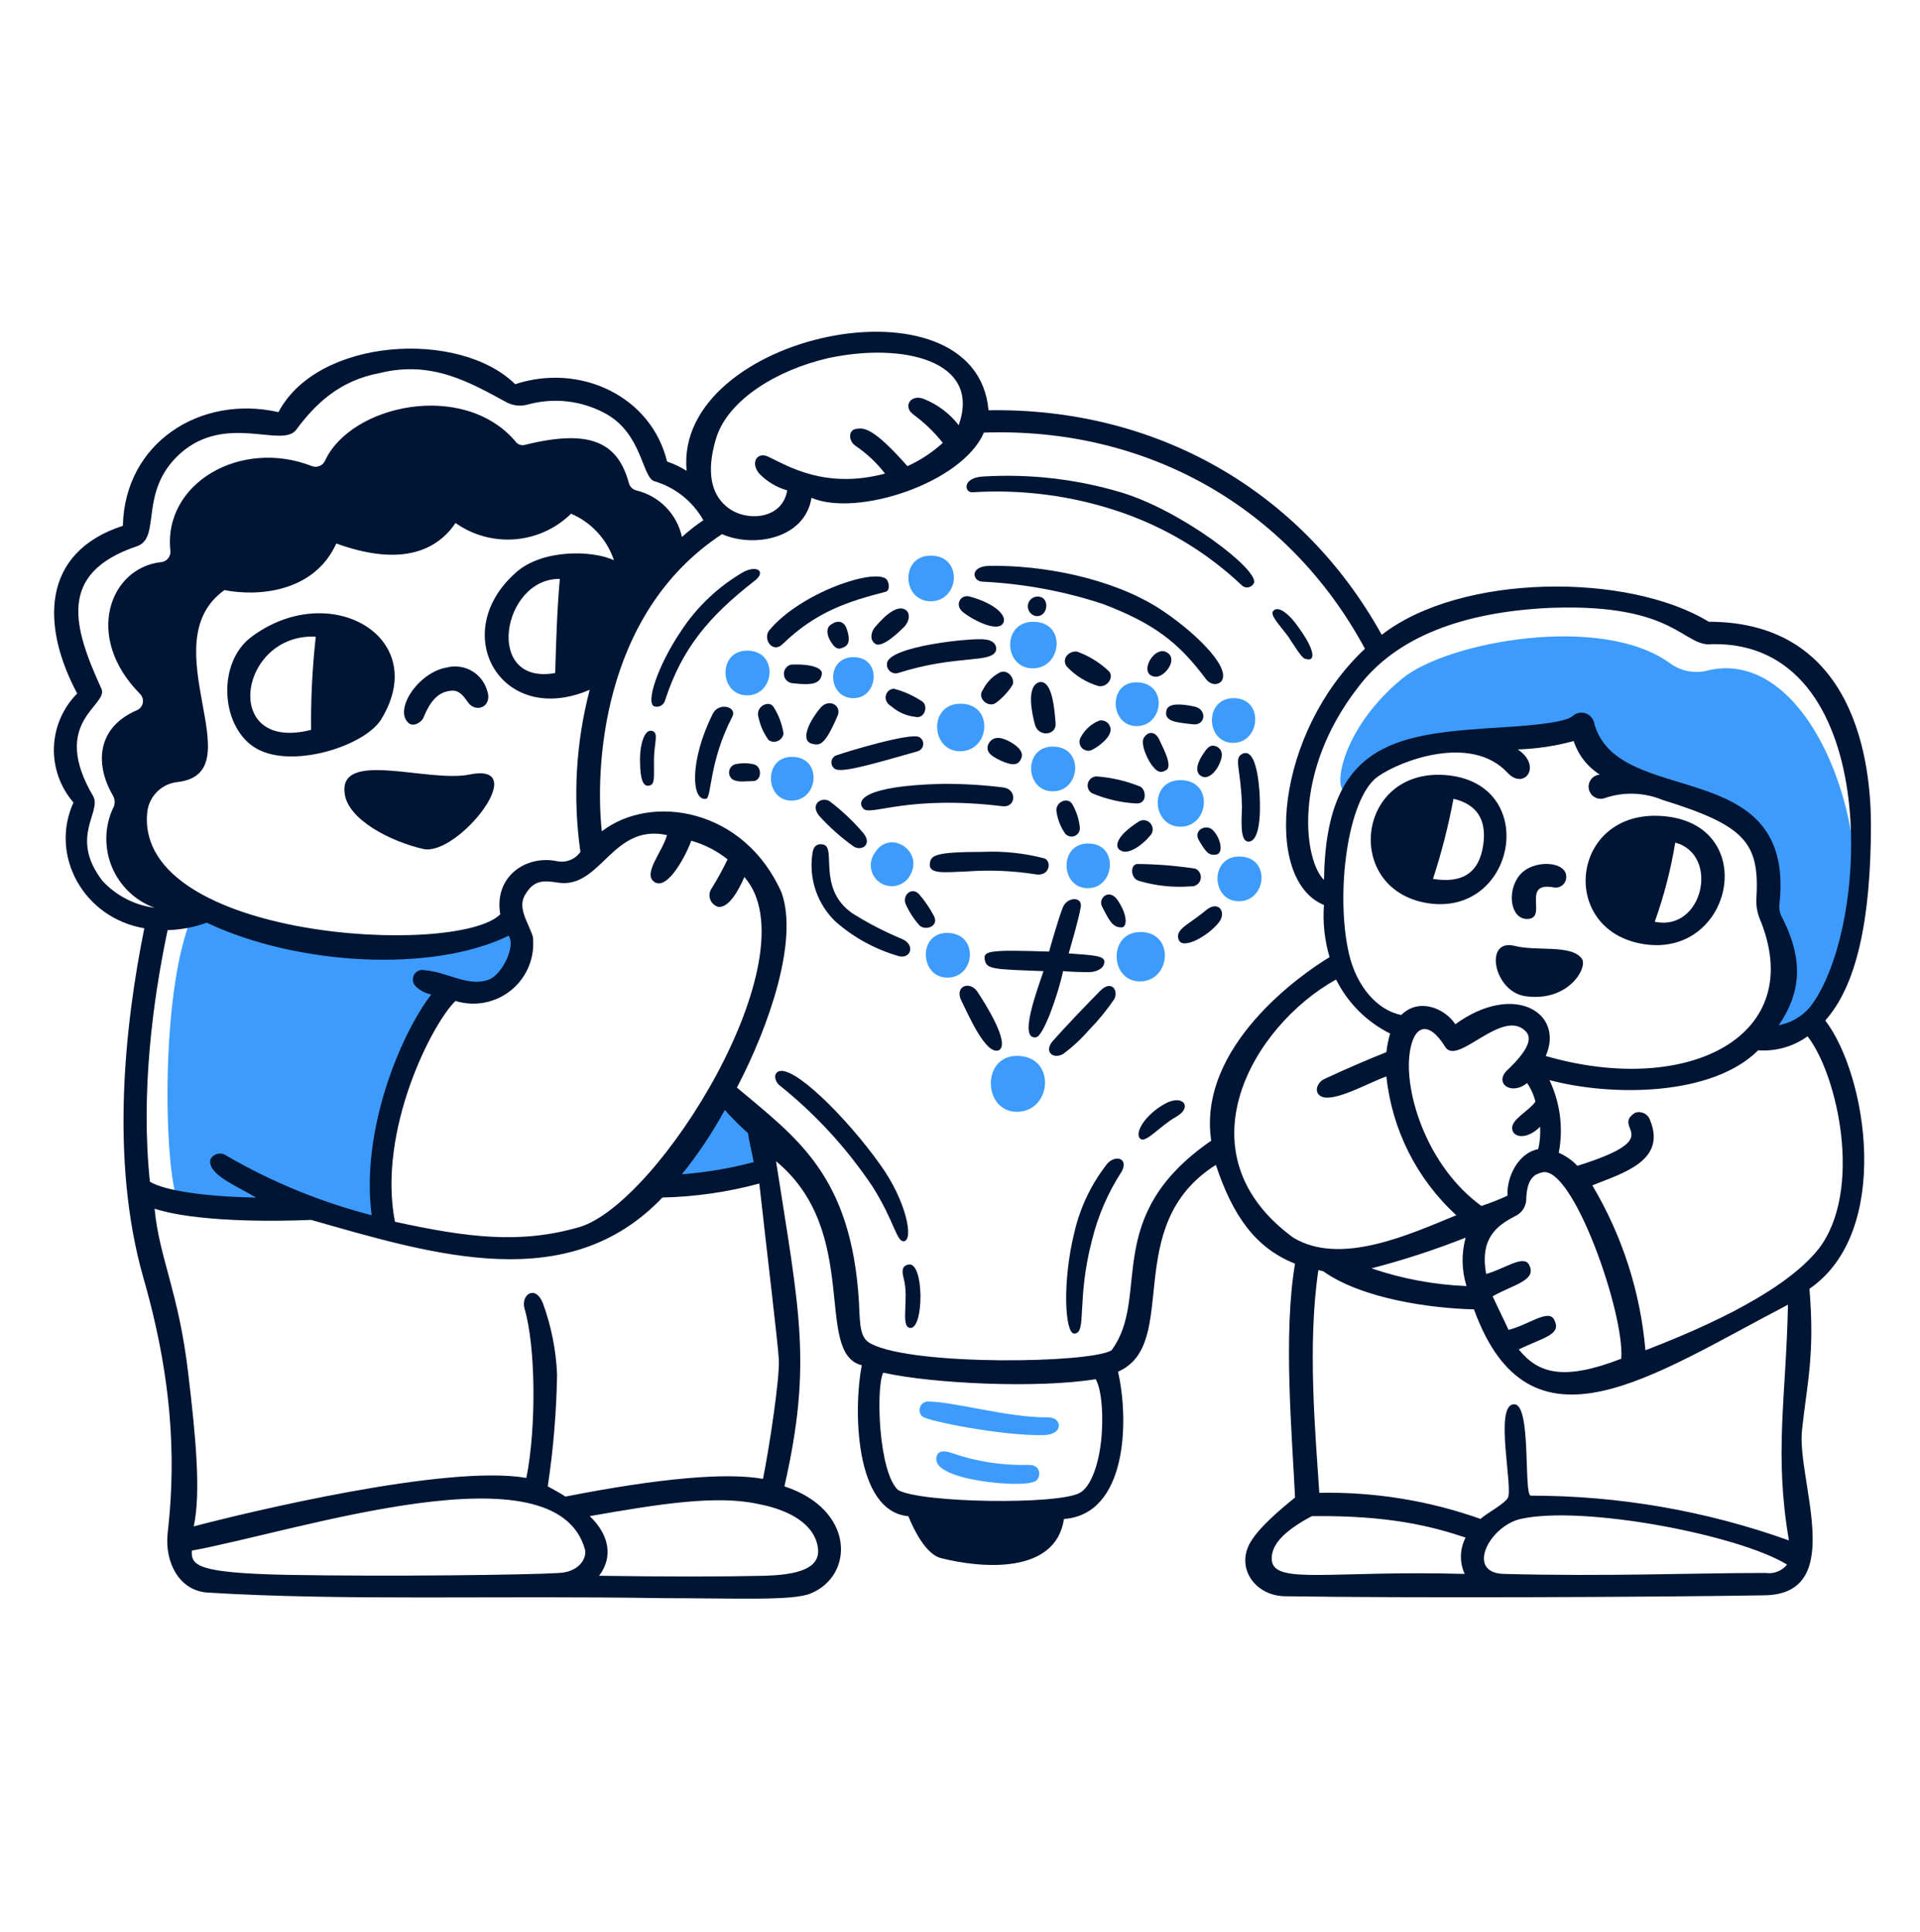 <svg width="155" height="156" viewBox="0 0 155 156" fill="none" xmlns="http://www.w3.org/2000/svg">
<path d="M137.648 54.189C137.167 54.281 136.673 54.276 136.195 54.172C135.717 54.069 135.264 53.87 134.865 53.587C129.339 49.495 116.831 51.806 113.2 54.79C107.291 59.646 107.423 65.861 109.514 63.366C113.529 58.579 123.28 60.884 127.643 58.477C130.125 66.525 145.02 61.333 142.688 73.897C144.493 77.132 145.17 78.862 141.861 83.977C155.852 82.473 149.533 50.954 137.648 54.189ZM30.906 76.605C25.695 76.599 20.544 75.497 15.787 73.371C12.853 79.161 13.229 94.433 14.357 96.994C17.818 98.123 24.437 97.596 24.437 97.596L31.132 99.401C31.132 99.401 30.521 97.37 30.906 93.083C31.568 85.71 36.172 79.843 36.172 79.843C39.029 80.896 41.588 79.689 42.19 76.007C41.813 75.255 41.437 74.277 41.437 74.277C41.437 74.277 37.827 76.643 30.906 76.605ZM58.588 87.736C57.686 89.693 53.323 95.635 53.172 95.785C56.047 95.701 58.9 95.272 61.672 94.507C61.522 93.153 61.071 90.746 61.071 90.746C61.071 90.746 60.168 89.769 58.588 87.736ZM84.616 114.441C81.38 114.479 76.868 113.125 74.837 113.162C74.705 113.18 74.582 113.234 74.48 113.32C74.379 113.405 74.304 113.518 74.264 113.644C74.225 113.771 74.222 113.906 74.257 114.034C74.292 114.162 74.362 114.277 74.461 114.366C74.837 114.742 81.156 115.983 84.314 115.87C85.895 115.815 85.743 114.429 84.616 114.442V114.441ZM82.96 118.277C80.862 118.33 78.772 118 76.792 117.304C76.115 117.078 75.588 117.15 75.588 117.831C75.588 118.658 77.17 119.247 79.124 119.561C80.932 119.85 83.036 119.937 83.638 119.561C84.089 119.182 84.014 118.214 82.96 118.279V118.277ZM82.133 89.767C84.916 89.731 85.293 85.29 82.133 85.254C79.2 85.221 79.349 89.807 82.133 89.769V89.767ZM92.062 75.254C89.43 75.254 89.58 79.278 92.062 79.24C94.544 79.203 94.846 75.251 92.062 75.251V75.254ZM76.492 78.936C78.748 78.936 79.049 75.365 76.492 75.325C74.083 75.288 74.234 78.936 76.492 78.936ZM70.624 68.855C70.487 69.043 70.389 69.256 70.338 69.483C70.287 69.71 70.282 69.944 70.325 70.173C70.368 70.401 70.458 70.618 70.589 70.81C70.719 71.002 70.888 71.166 71.085 71.29C71.281 71.414 71.501 71.496 71.731 71.532C71.96 71.567 72.195 71.555 72.419 71.496C72.644 71.438 72.855 71.333 73.037 71.189C73.22 71.046 73.371 70.866 73.481 70.661C74.595 68.698 71.822 66.898 70.624 68.857L70.624 68.855ZM87.851 68.103C85.444 68.103 85.594 71.753 87.851 71.714C90.033 71.679 90.332 68.105 87.85 68.105L87.851 68.103ZM60.318 52.533C57.911 52.533 58.062 56.144 60.318 56.144C62.575 56.144 62.874 52.533 60.318 52.533ZM99.585 56.37C97.178 56.37 97.328 60.019 99.585 59.98C101.767 59.944 102.068 56.37 99.585 56.37V56.37ZM100.036 69.157C97.629 69.157 97.78 72.806 100.036 72.768C102.293 72.73 102.594 69.158 100.036 69.158V69.157ZM95.297 62.989C92.74 62.989 92.966 66.75 95.297 66.75C97.629 66.75 98.005 62.99 95.299 62.99L95.297 62.989ZM84.992 63.891C87.248 63.891 87.549 60.281 84.992 60.281C82.585 60.282 82.735 63.892 84.992 63.892V63.891ZM91.762 58.626C93.943 58.626 94.319 55.132 91.762 55.09C89.431 55.053 89.58 58.627 91.762 58.627V58.626ZM83.41 53.963C85.741 53.926 86.118 50.202 83.41 50.202C80.854 50.202 81.004 54 83.41 53.963ZM77.543 60.658C79.949 60.62 80.25 56.821 77.543 56.821C74.912 56.821 75.137 60.695 77.543 60.658ZM68.896 53.06C66.639 53.06 66.79 56.37 68.896 56.37C70.925 56.37 71.226 53.06 68.896 53.06ZM75.14 44.861C72.657 44.861 72.808 48.547 75.14 48.547C77.472 48.547 77.774 44.861 75.138 44.861H75.14ZM63.929 61.109C61.597 61.109 61.748 64.682 63.929 64.645C66.11 64.608 66.412 61.109 63.929 61.109Z" fill="#3D9CFB"/>
<path d="M72.505 54.339C77.244 52.834 80.027 53.587 80.403 52.533C80.48 52.308 80.403 51.707 79.501 51.631C78.598 51.477 71.677 52.157 71.602 53.587C71.591 53.702 71.608 53.818 71.652 53.925C71.696 54.032 71.765 54.127 71.854 54.201C71.943 54.276 72.049 54.327 72.162 54.351C72.276 54.375 72.393 54.371 72.505 54.339Z" fill="#001434"/>
<path d="M71.978 57.047C72.507 57.507 73.163 57.795 73.859 57.874C74.686 58.1 74.987 56.897 74.385 56.596C73.715 56.157 72.978 55.828 72.204 55.621C71.602 55.543 71.076 56.52 71.978 57.047Z" fill="#001434"/>
<path d="M81.005 50.277C81.294 49.67 80.252 48.697 78.297 48.171C77.545 47.946 77.008 48.86 77.77 49.449C78.662 50.14 80.613 51.098 81.005 50.277Z" fill="#001434"/>
<path d="M67.315 62.011C67.691 62.463 69.647 61.934 74.085 60.657C74.201 60.623 74.305 60.557 74.383 60.465C74.462 60.374 74.512 60.261 74.528 60.142C74.544 60.022 74.525 59.901 74.473 59.792C74.421 59.683 74.338 59.592 74.235 59.529C73.633 59.078 68.218 60.733 67.616 60.959C67.504 60.98 67.401 61.032 67.317 61.108C67.233 61.185 67.172 61.283 67.141 61.392C67.11 61.501 67.11 61.617 67.14 61.726C67.171 61.836 67.231 61.934 67.315 62.011Z" fill="#001434"/>
<path d="M65.584 60.056C66.186 60.211 66.588 60.186 67.615 57.8C67.974 56.964 66.938 56.37 66.261 57.122C65.358 58.175 64.531 59.831 65.584 60.056Z" fill="#001434"/>
<path d="M66.111 65.848C66.945 66.773 67.877 67.605 68.89 68.33C69.567 68.782 70.492 68.161 69.642 67.202C68.853 66.286 67.97 65.454 67.009 64.719C66.404 64.278 65.359 64.87 66.111 65.848Z" fill="#001434"/>
<path d="M72.579 77.207C73.558 77.433 73.934 76.229 72.73 75.778C71.372 75.21 70.064 74.531 68.818 73.747C65.885 71.716 67.615 68.331 66.411 68.181C66.035 68.104 65.659 68.258 65.584 68.933C65.434 69.932 65.527 70.952 65.855 71.908C66.182 72.863 66.734 73.726 67.464 74.424C68.943 75.718 70.69 76.668 72.579 77.207Z" fill="#001434"/>
<path d="M127.718 77.432C126.89 76.229 124.107 76.831 122.302 76.379C119.745 75.702 120.572 80.141 123.205 80.442C126.589 80.892 128.17 78.185 127.718 77.432Z" fill="#001434"/>
<path d="M67.089 50.427C66.713 50.653 66.713 51.18 67.012 51.706C67.388 52.383 67.689 52.458 67.99 52.308C68.516 52.157 68.667 51.706 68.366 50.803C68.142 50.126 67.615 50.051 67.089 50.427Z" fill="#001434"/>
<path d="M80.929 65.096C81.985 65.224 82.132 63.817 81.083 63.592C79.412 63.379 77.728 63.278 76.044 63.291C69.725 63.445 69.048 64.645 69.725 65.322C70.374 65.865 73.332 64.174 80.929 65.096Z" fill="#001434"/>
<path d="M132.683 76.228C139.83 77.357 142.086 66.826 134.564 65.923C126.816 65.02 125.612 75.1 132.683 76.228ZM135.241 68.03C138.852 69.007 137.497 75.251 133.586 74.423C134.331 72.347 134.885 70.207 135.241 68.03Z" fill="#001434"/>
<path d="M37.902 62.538C34.592 63.215 27.371 60.508 27.822 64.043C28.048 66.15 31.508 67.954 34.216 68.557C37 69.082 43.017 61.488 37.902 62.538Z" fill="#001434"/>
<path d="M30.759 58.1C34.893 51.405 26.544 46.665 20.225 51.48C17.592 53.511 17.782 58.452 20.45 60.281C23.27 62.217 29.402 60.282 30.759 58.1ZM25.117 58.928C17.821 60.808 19.25 51.104 25.493 51.405C25.215 53.903 25.089 56.415 25.114 58.928H25.117Z" fill="#001434"/>
<path d="M78.523 39.745C82.469 39.497 86.427 40.008 90.18 41.251C93.943 42.491 97.385 44.547 100.261 47.272C100.333 47.339 100.421 47.388 100.517 47.413C100.613 47.438 100.713 47.44 100.809 47.417C100.906 47.395 100.995 47.35 101.07 47.285C101.145 47.22 101.203 47.138 101.239 47.046C101.54 45.918 95.294 41.179 90.481 39.749C86.898 38.683 83.156 38.25 79.424 38.471C77.62 38.542 77.846 39.821 78.523 39.745Z" fill="#001434"/>
<path d="M36.096 53.888C33.765 54.264 31.734 57.348 33.012 58.401C33.388 58.702 34.065 58.324 34.216 57.874C34.893 56.22 35.647 55.859 36.398 55.768C36.926 55.704 37.3 55.994 37.752 56.671C38.429 57.649 39.783 57.047 39.331 55.768C39.141 55.097 38.697 54.525 38.094 54.174C37.49 53.823 36.774 53.721 36.096 53.888Z" fill="#001434"/>
<path d="M123.28 74.198C125.01 74.198 122.754 71.187 125.387 71.64C125.506 71.67 125.631 71.674 125.752 71.651C125.873 71.628 125.987 71.579 126.087 71.507C126.188 71.436 126.271 71.343 126.332 71.236C126.393 71.129 126.43 71.01 126.44 70.888C126.59 69.534 123.807 69.308 122.679 70.662C121.624 71.941 121.926 74.198 123.28 74.198Z" fill="#001434"/>
<path d="M105.452 53.211C106.205 53.436 106.251 52.499 104.55 50.277C103.964 49.512 103.196 48.923 102.82 49.299C102.444 49.6 103.271 50.428 103.948 51.33C104.851 52.687 105.152 53.211 105.452 53.211Z" fill="#001434"/>
<path d="M117.037 62.614C109.514 61.711 108.313 71.79 115.231 72.919C122.303 74.048 124.334 63.516 117.037 62.614ZM119.745 68.181C119.426 70.52 118.014 71.34 115.683 70.964C116.375 68.846 116.928 66.685 117.337 64.494C119.219 64.946 120.021 66.156 119.745 68.181Z" fill="#001434"/>
<path d="M61.222 57.874C61.36 58.553 61.642 59.194 62.048 59.755C62.157 59.83 62.282 59.876 62.413 59.888C62.544 59.901 62.676 59.88 62.797 59.827C62.918 59.774 63.023 59.692 63.102 59.587C63.182 59.482 63.233 59.358 63.252 59.228C63.136 58.45 62.854 57.706 62.425 57.047C62.048 56.52 60.996 57.047 61.222 57.874Z" fill="#001434"/>
<path d="M86.948 52.61C86.271 52.532 85.669 53.211 86.119 53.813C86.814 54.56 87.698 55.106 88.677 55.393C89.43 55.543 90.031 54.565 89.43 54.114C88.711 53.452 87.867 52.94 86.948 52.61Z" fill="#001434"/>
<path d="M85.293 65.547C85.385 66.168 85.616 66.759 85.97 67.278C86.057 67.394 86.179 67.478 86.318 67.519C86.457 67.56 86.605 67.554 86.741 67.504C86.877 67.453 86.992 67.359 87.07 67.237C87.148 67.115 87.184 66.971 87.174 66.827C87.112 66.163 86.907 65.522 86.572 64.946C86.195 64.267 85.142 64.796 85.293 65.547Z" fill="#001434"/>
<path d="M89.656 58.853C89.646 58.747 89.614 58.644 89.562 58.552C89.51 58.459 89.439 58.378 89.354 58.315C89.269 58.251 89.172 58.206 89.068 58.182C88.965 58.158 88.857 58.156 88.753 58.176C88.107 58.434 87.573 58.914 87.248 59.53C87.173 59.654 87.137 59.799 87.146 59.944C87.155 60.089 87.208 60.228 87.298 60.343C87.388 60.457 87.51 60.541 87.649 60.584C87.788 60.627 87.937 60.627 88.076 60.583C88.602 60.357 89.731 59.53 89.656 58.853Z" fill="#001434"/>
<path d="M89.431 93.906C88.115 95.559 87.189 97.487 86.722 99.548C85.744 103.535 85.97 107.673 86.722 107.673C87.775 107.673 86.876 105.039 88.151 100.15C88.634 98.172 89.448 96.29 90.558 94.583C91.104 93.54 90.107 93.229 89.431 93.906Z" fill="#001434"/>
<path d="M87.925 83.15C88.676 82.385 89.356 81.554 89.956 80.667C90.317 79.982 89.731 79.087 88.828 79.99C87.924 80.892 85.763 83.166 84.991 84.052C84.257 84.896 84.991 85.557 85.819 85.105C86.59 84.531 87.296 83.876 87.925 83.15Z" fill="#001434"/>
<path d="M93.266 54.639C93.943 54.717 95.062 53.373 94.32 52.759C93.251 51.874 91.762 54.49 93.266 54.639Z" fill="#001434"/>
<path d="M92.062 63.516C90.935 63.057 89.742 62.777 88.528 62.688C88.369 62.69 88.215 62.743 88.09 62.84C87.964 62.937 87.873 63.071 87.831 63.224C87.788 63.377 87.797 63.539 87.854 63.687C87.912 63.834 88.016 63.959 88.151 64.043C89.273 64.52 90.469 64.8 91.686 64.87C92.665 64.946 92.514 63.742 92.062 63.516Z" fill="#001434"/>
<path d="M96.425 57.048C95.372 56.822 94.319 56.747 94.169 57.348C93.943 58.251 94.921 58.326 96.275 58.477C97.328 58.627 97.478 57.273 96.425 57.048Z" fill="#001434"/>
<path d="M92.365 59.53C91.989 60.056 92.741 61.561 93.117 61.937C93.418 62.313 93.719 62.463 94.171 62.162C94.697 61.786 93.794 60.207 93.569 59.68C93.266 59.078 92.739 59.003 92.365 59.53Z" fill="#001434"/>
<path d="M97.328 73.52C95.974 74.649 94.846 75.025 95.146 75.853C95.448 76.755 97.554 75.551 98.381 74.498C99.058 73.671 98.381 72.618 97.328 73.52Z" fill="#001434"/>
<path d="M96.802 67.879C97.342 68.772 97.555 69.082 98.156 69.007C98.833 68.93 98.532 67.578 97.855 66.976C97.329 66.525 96.291 67.042 96.802 67.879Z" fill="#001434"/>
<path d="M93.492 49.073C89.656 46.666 84.164 45.613 79.801 45.688C78.222 45.765 78.523 46.967 79.35 46.967C82.651 47.129 85.915 47.736 89.054 48.772C93.191 50.352 95.166 51.897 97.328 54.794C97.842 55.481 98.532 55.245 98.682 54.871C99.209 53.662 96.2 50.803 93.492 49.073Z" fill="#001434"/>
<path d="M100.262 60.883C99.585 61.259 100.185 62.087 100.262 65.095C100.262 65.999 100.036 67.952 100.788 67.952C101.616 67.952 101.797 66.074 101.691 64.191C101.56 61.864 101.089 60.432 100.262 60.883Z" fill="#001434"/>
<path d="M88.979 73.222C89.43 74.05 89.731 74.877 90.483 74.877C91.009 74.954 91.085 73.899 90.182 72.62C89.508 71.715 88.602 72.543 88.979 73.222Z" fill="#001434"/>
<path d="M151.038 66.6C151.038 61.711 149.834 50.201 137.949 50.201C131.405 46.215 117.94 46.29 111.547 51.255C105.077 39.598 93.343 32.9 79.802 33.126C78.824 21.843 54.377 26.957 55.43 38.016C54.934 37.706 54.404 37.453 53.851 37.263C52.571 31.997 46.855 29.29 41.589 31.02C37.076 26.581 25.642 27.259 22.482 33.276C16.163 31.847 10.069 35.758 9.919 42.453C3.225 44.635 3.374 50.653 6.233 55.993C5.081 57.152 4.41 58.702 4.354 60.335C4.299 61.967 4.862 63.56 5.932 64.794C3.977 69.081 6.76 74.122 11.65 74.949C10.07 82.772 8.87 93.68 11.572 103.158C14.281 112.561 14.055 119.181 13.529 123.848C13.303 126.104 14.431 128.436 16.763 128.587C27.821 129.264 39.631 128.812 53.698 129.038C59.411 129.038 64.003 129.264 65.432 128.662C68.968 127.233 69.043 121.891 63.326 120.011C65.583 110.081 64.53 105.869 62.649 93.758C69.57 99.475 65.66 109.254 69.57 110.232C68.892 113.693 68.968 122.043 73.331 122.418C73.782 123.546 74.76 125.506 75.964 125.803C79.199 126.631 85.216 127.157 85.893 122.644C91.008 122.268 91.159 114.67 90.256 110.755C95.371 108.499 90.411 98.943 98.155 94.056C99.509 98.118 101.314 100.751 104.548 102.03C103.57 107.747 104.323 116.021 104.548 120.911C103.345 121.888 101.538 123.393 100.863 124.672C99.809 126.703 101.389 128.884 103.796 128.884C113.575 129.035 133.21 128.961 142.461 128.807C149.158 128.694 145.046 119.491 145.472 115.492C145.869 111.74 146.525 109.399 146.074 104.059C152.769 99.47 150.738 86.832 147.352 82.395C149.834 79.614 151.038 74.424 151.038 66.6ZM125.311 49.075C135.372 48.728 135.888 52.304 138.25 52.009C151.715 51.784 151.113 74.125 146.374 80.97C146.053 81.439 145.642 81.841 145.165 82.15C144.688 82.46 144.154 82.672 143.595 82.775C145.777 79.616 145.249 76.831 143.895 74.129C143.67 73.743 143.59 73.29 143.67 72.85C144.873 60.815 130.602 65.362 128.701 58.407C128.669 58.223 128.588 58.051 128.467 57.908C128.347 57.766 128.19 57.658 128.013 57.596C127.836 57.535 127.647 57.522 127.463 57.559C127.28 57.596 127.11 57.681 126.971 57.805C126.368 58.332 123.811 58.557 121.554 58.708C113.054 59.234 107.036 59.611 106.886 71.044C105.306 69.54 104.253 62.469 109.593 55.549C112.674 51.405 118.165 49.374 125.311 49.073V49.075ZM125.466 106.546C124.993 105.655 123.36 106.998 121.78 107.374C121.404 106.546 120.877 105.493 120.501 104.665C122.231 103.687 124.112 103.387 123.435 102.108C122.984 101.28 121.404 102.484 119.975 102.86C119.448 99.926 120.877 98.949 122.307 98.196C122.559 98.084 122.776 97.906 122.934 97.681C123.093 97.456 123.188 97.192 123.209 96.918C123.246 95.035 123.958 94.801 124.488 94.661C126.958 94.009 131.183 106.094 130.882 109.706C126.219 111.511 124.187 110.909 122.607 108.953C124.635 107.973 126.11 107.764 125.462 106.544L125.466 106.546ZM118.395 103.838C115.782 103.735 113.197 103.253 110.722 102.409C113.304 101.739 115.841 100.91 118.32 99.927C117.968 101.21 117.993 102.566 118.391 103.836L118.395 103.838ZM113.802 85.034C114.103 82.777 115.307 82.326 116.659 84.508C117.637 86.162 121.323 81.273 123.203 83.303C123.73 83.905 123.28 84.883 121.698 86.391C120.57 87.444 122 88.497 123.278 87.444C123.593 87.901 123.822 88.411 123.955 88.949C123.429 89.701 122 90.378 122.074 91.13C122.149 91.882 123.278 92.032 124.332 90.975C124.367 91.581 124.316 92.189 124.181 92.781C122.601 93.082 121.624 94.963 121.698 96.542C121.013 96.858 120.31 97.134 119.592 97.37C115.231 94.207 113.351 88.265 113.802 85.034ZM117.488 82.702C116.661 81.423 114.554 80.521 113.125 81.95C111.17 81.573 109.515 79.618 108.913 77.06C107.785 72.246 108.763 64.422 111.245 62.692C113.05 61.414 118.767 59.232 121.701 62.392C123.049 63.836 124.529 61.845 122.528 60.511C124.054 60.46 125.568 60.233 127.042 59.834C127.408 60.954 128.153 61.911 129.148 62.542C129.007 62.553 128.87 62.595 128.746 62.664C128.623 62.733 128.516 62.828 128.433 62.943C128.35 63.057 128.293 63.188 128.265 63.327C128.238 63.465 128.241 63.608 128.274 63.746C128.307 63.883 128.369 64.012 128.457 64.123C128.544 64.234 128.655 64.325 128.781 64.389C128.907 64.454 129.045 64.49 129.186 64.496C129.328 64.501 129.469 64.476 129.599 64.422C131.098 63.922 132.726 63.977 134.188 64.577C140.958 66.683 142.086 68.038 141.785 72.701C141.777 73.163 141.853 73.622 142.011 74.055C146.102 83.695 136.221 88.573 124.785 85.263C126.317 81.808 122.25 79.244 117.488 82.698V82.702ZM57.837 35.307C58.814 32.297 62.651 29.891 66.864 28.914C72.808 27.635 79.275 29.068 77.394 34.329C76.669 33.393 75.708 32.667 74.609 32.223C73.556 31.772 72.803 32.825 73.782 33.502C74.654 34.149 75.438 34.907 76.113 35.758C75.264 36.529 74.3 37.164 73.257 37.639C70.4 34.405 69.721 34.555 69.119 34.628C68.516 34.702 68.442 35.531 69.041 35.982C69.961 36.598 70.775 37.361 71.448 38.239C66.634 39.518 63.626 37.637 62.045 36.885C61.143 36.433 60.542 37.336 61.294 38.239C61.913 38.882 62.692 39.349 63.55 39.593C63.174 41.925 60.316 42.151 58.811 41.022C57.085 39.745 57.162 37.489 57.837 35.307ZM8.264 71.113C5.556 67.578 8.264 65.547 7.512 64.269C3.977 58.247 8.791 56.972 8.19 55.617C5.932 50.653 4.578 46.29 11.046 44.108C13.077 43.431 11.123 39.67 14.582 36.586C18.267 33.351 22.781 36.21 23.909 34.705C25.414 32.674 27.369 30.719 30.679 30.117C34.892 29.064 38.051 30.945 40.835 32.449C41.359 32.748 41.981 32.829 42.565 32.674C44.655 32.086 46.892 32.328 48.808 33.351C51.819 34.932 51.819 38.467 52.794 38.843C54.486 39.335 55.917 40.469 56.783 42.002C56.175 42.411 55.597 42.864 55.053 43.356C54.855 42.446 54.404 41.61 53.752 40.945C53.1 40.28 52.273 39.812 51.367 39.595C51.221 39.56 51.088 39.485 50.981 39.379C50.875 39.273 50.801 39.139 50.766 38.993C49.863 35.684 47.606 34.63 42.416 35.909C42.264 35.959 42.1 35.956 41.95 35.901C41.8 35.847 41.673 35.744 41.588 35.609C37.376 30.719 28.349 32.675 26.243 37.188C26.157 37.383 26.001 37.538 25.805 37.621C25.61 37.705 25.39 37.711 25.19 37.639C19.472 35.382 13.157 38.993 13.756 44.484C13.775 44.704 13.707 44.922 13.566 45.091C13.425 45.26 13.223 45.367 13.004 45.388C8.867 45.839 6.76 51.409 11.273 55.993C11.374 56.085 11.451 56.201 11.496 56.33C11.542 56.459 11.553 56.597 11.531 56.732C11.509 56.867 11.453 56.994 11.368 57.102C11.284 57.209 11.173 57.294 11.047 57.348C7.888 58.702 7.606 61.594 9.092 64.193C9.2 64.361 9.258 64.557 9.258 64.757C9.258 64.957 9.2 65.153 9.092 65.322C8.763 66.064 8.589 66.866 8.583 67.678C8.576 68.49 8.737 69.295 9.054 70.043C9.372 70.79 9.839 71.465 10.428 72.024C11.016 72.584 11.714 73.016 12.476 73.295C10.86 73.085 9.369 72.312 8.264 71.113ZM41.664 46.215C36.097 51.104 40.459 58.777 47.608 55.693C46.488 59.962 46.233 64.412 46.856 68.782C46.651 69.078 46.363 69.306 46.029 69.44C45.694 69.574 45.328 69.606 44.976 69.534C42.418 69.007 39.86 70.813 40.387 73.821C36.927 77.282 11.051 75.853 11.877 65.698C11.918 65.046 12.191 64.43 12.646 63.961C13.101 63.492 13.709 63.201 14.359 63.14C20.603 62.388 12.104 51.932 18.121 47.644C20.754 48.171 25.343 47.87 27.148 43.883C32.564 45.839 35.347 44.334 36.776 42.228C38.173 43.215 39.872 43.68 41.577 43.542C43.281 43.405 44.884 42.674 46.104 41.476C46.914 41.823 47.641 42.337 48.237 42.986C48.834 43.634 49.286 44.401 49.565 45.237C47.832 44.41 43.77 44.334 41.664 46.215ZM45.196 46.742C44.97 49.224 44.895 51.782 44.82 54.34C39.03 55.389 40.535 46.665 45.196 46.742ZM52.793 71.19C53.922 72.017 55.501 68.783 55.804 67.88C56.872 68.182 57.869 68.694 58.737 69.385C58.354 70.184 57.927 70.963 57.458 71.716C57.367 71.843 57.307 71.99 57.285 72.145C57.263 72.3 57.278 72.458 57.33 72.606C57.382 72.754 57.468 72.886 57.582 72.994C57.697 73.101 57.835 73.179 57.986 73.221C58.812 73.31 59.565 72.017 60.092 70.814C65.659 77.133 53.171 97.294 46.702 99.097C41.962 100.451 37.75 99.925 31.883 98.646C30.453 91.274 34.894 82.624 36.772 80.818C37.543 81.058 38.361 81.1 39.152 80.943C39.943 80.786 40.682 80.433 41.303 79.918C41.923 79.402 42.405 78.74 42.704 77.99C43.003 77.241 43.11 76.429 43.016 75.628C42.64 74.424 41.662 73.221 42.489 72.092C43.166 71.039 43.922 71.088 45.047 71.265C48.521 71.799 49.41 66.45 53.848 67.428C53.473 68.782 51.894 70.512 52.796 71.189L52.793 71.19ZM60.391 91.5C60.468 92.177 60.691 92.929 60.842 93.832C58.946 94.336 57.008 94.664 55.052 94.81C56.359 93.187 57.517 91.45 58.512 89.62C59.101 90.283 59.73 90.911 60.394 91.499L60.391 91.5ZM13.53 75.101C14.609 75.07 15.675 74.867 16.689 74.499C23.986 77.96 34.893 78.562 41.062 75.552C41.664 76.38 40.527 78.688 39.482 79.088C37.812 79.727 36.172 78.487 34.292 78.336C34.13 78.294 33.958 78.307 33.804 78.371C33.649 78.435 33.52 78.548 33.434 78.692C33.35 78.837 33.314 79.004 33.333 79.171C33.352 79.337 33.424 79.493 33.539 79.615C33.885 79.968 34.332 80.204 34.818 80.292C32.336 83.526 29.102 91.274 30.004 98.12C25.891 97.058 21.943 95.439 18.27 93.305C18.169 93.232 18.053 93.181 17.931 93.156C17.809 93.132 17.683 93.134 17.561 93.162C17.44 93.191 17.326 93.245 17.228 93.322C17.129 93.399 17.049 93.496 16.991 93.606C16.69 94.81 19.173 95.787 20.677 96.695C16.69 96.617 13.38 96.168 12.102 95.415C11.349 88.265 12.327 80.817 13.53 75.101V75.101ZM45.124 127.005C42.717 127.156 31.584 127.306 23.159 127.156C15.937 127.005 15.411 126.404 15.486 125.2C24.061 123.621 44.899 116.625 47.23 125.123C47.38 125.873 46.703 126.929 45.124 127.004V127.005ZM66.04 125.049C66.194 126.628 64.46 127.155 61.676 127.23C58.367 127.308 53.627 127.308 48.362 127.23C49.566 125.65 49.114 123.845 47.61 122.415C53.177 121.438 57.84 120.685 61.226 121.438C63.629 121.889 65.808 123.017 66.04 125.049ZM62.875 109.778C62.952 111.283 62.123 116.774 61.596 119.407C58.663 118.88 53.322 119.33 45.649 120.836C45.197 120.535 44.746 120.309 44.22 120.008C44.67 117.02 44.922 114.004 44.972 110.982C44.891 109.03 44.51 107.102 43.843 105.265C43.242 103.685 42.038 104.513 42.339 105.641C43.242 108.652 43.317 115.194 42.493 119.331C36.099 118.203 19.926 122.115 15.639 123.243C16.24 120.535 15.793 115.871 15.187 110.831C14.435 104.362 12.855 101.579 12.479 97.592C15.713 98.645 21.883 98.645 25.116 98.495C35.121 101.351 45.878 104.663 53.475 96.69C56.119 96.631 58.746 96.252 61.299 95.561C61.898 100.977 62.801 108.426 62.875 109.778ZM88.902 116.248C88.676 118.429 88 120.084 87.172 120.535C85.442 121.513 74.384 121.362 72.504 120.309C70.924 118.88 70.699 112.035 71.3 110.831C75.363 111.734 83.787 112.11 88.451 111.358C88.828 111.96 89.129 113.765 88.904 116.248H88.902ZM97.78 92.101C88.825 98.269 92.966 104.663 89.731 109.027C88.001 110.079 73.751 110.292 70.324 108.5C69.488 108.063 69.421 107.296 69.346 105.19C68.744 94.884 64.306 91.875 59.491 87.813C62.124 82.773 64.456 75.928 63.102 72.091C60.095 65.246 52.571 64.042 48.584 67.124C48.057 62.309 48.43 49.599 58.288 43.127C60.845 44.256 64.983 43.504 65.51 40.194C69.195 41.773 77.695 38.99 79.426 34.928C92.589 34.477 104.023 40.946 110.192 52.38C102.97 59.15 101.917 71.035 106.882 73.07C106.778 74.49 106.931 75.917 107.334 77.283C105.076 78.636 96.651 84.504 97.78 92.101ZM104.399 99.925C95.147 93.154 101.09 82.849 107.86 79.087C108.801 80.978 110.333 82.509 112.223 83.45C112.079 83.942 111.979 84.445 111.922 84.955C110.944 85.331 108.741 86.262 106.882 87.136C106.425 87.351 106.129 87.964 106.431 88.34C107.183 89.317 110.267 87.512 111.922 86.911C112.371 91.21 114.378 95.197 117.564 98.119C113.878 99.625 108.235 102.256 104.399 99.925ZM118.241 127.079C107.484 126.779 102.82 127.982 102.669 125.951C102.592 124.823 103.497 123.695 105.904 122.415C112.147 122.338 115.608 123.243 118.316 124.146C118.082 124.597 117.954 125.096 117.941 125.604C117.927 126.112 118.03 126.617 118.241 127.079ZM142.538 127.002C136.594 127.002 129.75 127.303 121.4 127.079C118.312 127.002 120.196 123.243 122.754 122.642C127.793 121.513 140.356 123.92 144.268 126.327C144.063 126.58 143.796 126.776 143.493 126.895C143.189 127.013 142.86 127.051 142.538 127.004V127.002ZM123.581 120.759C122.98 120.759 123.659 113.311 122.227 113.387C120.572 113.387 122.227 120.383 121.701 120.984C121.325 121.511 120.121 122.113 119.519 122.639C115.344 121.157 110.935 120.443 106.506 120.533C106.205 115.869 105.528 108.644 106.429 102.555C106.579 102.555 106.655 102.632 106.805 102.632C109.965 104.889 115.606 105.643 118.991 105.72C123.505 118.132 133.359 111.062 144.341 105.344C144.191 112.791 143.214 117.38 144.419 124.376C137.732 121.982 130.683 120.759 123.581 120.761V120.759ZM146.825 100.825C143.742 104.736 135.918 107.821 132.834 109.024C132.429 104.319 130.963 99.767 128.546 95.709C130.953 94.731 134.564 93.753 133.21 90.444C133.13 90.204 132.958 90.007 132.732 89.894C132.507 89.782 132.246 89.763 132.006 89.842C129.975 91.121 134.786 91.798 127.343 94.13C126.917 93.681 126.405 93.323 125.838 93.076C126.219 91.09 125.955 89.034 125.086 87.209C130.201 88.563 138.25 88.488 141.936 84.802C143.356 84.905 144.767 84.506 145.923 83.674C148.33 86.76 150.436 96.088 146.825 100.827V100.825Z" fill="#001434"/>
<path d="M92.89 67.428C92.996 67.297 93.055 67.133 93.055 66.965C93.056 66.796 92.999 66.632 92.893 66.5C92.788 66.368 92.641 66.277 92.476 66.24C92.311 66.204 92.139 66.224 91.988 66.299C89.957 67.578 90.031 68.406 90.408 68.631C91.01 69.082 92.138 68.33 92.89 67.428Z" fill="#001434"/>
<path d="M96.125 71.565C96.301 71.582 96.478 71.535 96.624 71.433C96.769 71.332 96.874 71.182 96.919 71.01C96.964 70.839 96.947 70.656 96.87 70.496C96.794 70.336 96.663 70.209 96.501 70.136C94.957 69.899 93.399 69.773 91.837 69.76C91.235 69.76 91.235 70.888 91.914 71.114C93.278 71.523 94.705 71.676 96.125 71.565Z" fill="#001434"/>
<path d="M94.093 89.092C92.439 89.994 91.536 91.499 92.062 91.948C92.514 92.324 93.642 90.895 94.996 90.143C96.275 89.393 95.523 88.34 94.093 89.092Z" fill="#001434"/>
<path d="M83.864 55.091C82.81 55.467 83.337 57.724 83.563 58.551C83.864 59.529 85.293 59.379 85.218 58.401C85.142 57.498 84.992 54.79 83.864 55.091Z" fill="#001434"/>
<path d="M60.92 46.892C61.823 46.215 61.221 45.614 60.093 46.14C58.032 47.319 56.279 48.968 54.977 50.954C53.097 53.733 52.044 56.899 52.871 57.048C53.051 57.087 53.239 57.054 53.394 56.955C53.549 56.856 53.659 56.7 53.699 56.52C55.053 52.383 57.161 49.826 60.92 46.892Z" fill="#001434"/>
<path d="M52.571 59.003C52.044 58.926 51.668 60.056 51.668 61.26C51.668 62.313 51.745 63.516 52.345 63.441C52.871 63.364 52.796 62.99 52.796 61.335C52.796 59.98 53.248 59.078 52.571 59.003Z" fill="#001434"/>
<path d="M57.535 57.649C55.655 61.41 55.805 64.719 57.009 64.494C57.46 64.344 57.23 61.52 59.115 57.874C59.548 57.037 57.987 56.67 57.535 57.649Z" fill="#001434"/>
<path d="M60.845 61.711C60.35 61.597 59.835 61.597 59.34 61.711C59.221 61.749 59.113 61.819 59.03 61.913C58.947 62.007 58.891 62.122 58.868 62.246C58.845 62.369 58.856 62.497 58.899 62.614C58.943 62.732 59.018 62.836 59.115 62.915C59.573 63.204 60.168 63.065 60.845 63.065C61.522 62.989 61.522 61.861 60.845 61.711Z" fill="#001434"/>
<path d="M80.63 54.339C80.078 54.653 79.633 55.124 79.351 55.693C78.825 56.37 79.803 57.197 80.404 56.746C80.906 56.373 81.339 55.914 81.683 55.392C82.058 54.941 81.381 53.888 80.63 54.339Z" fill="#001434"/>
<path d="M63.177 52.007C65.885 49.374 68.518 48.547 71.451 47.795C71.827 47.718 71.827 47.193 71.606 46.817C70.778 45.764 64.535 47.87 62.052 50.954C61.597 51.707 62.425 52.759 63.177 52.007Z" fill="#001434"/>
<path d="M66.337 54.49C66.487 53.963 65.585 53.587 63.855 53.662C63.678 53.708 63.523 53.815 63.419 53.965C63.314 54.115 63.267 54.297 63.285 54.479C63.303 54.661 63.386 54.83 63.518 54.956C63.65 55.082 63.823 55.157 64.005 55.167C65.654 55.359 66.187 55.167 66.337 54.49Z" fill="#001434"/>
<path d="M70.624 50.653C70.315 51.024 70.173 51.707 70.701 52.007C71.302 52.308 72.732 50.878 73.032 50.578C73.409 50.127 73.484 49.6 73.183 49.299C72.58 48.772 71.58 49.506 70.624 50.653Z" fill="#001434"/>
<path d="M71.075 94.057C68.292 90.146 63.929 85.857 62.801 86.534C62.425 86.76 62.575 87.287 62.878 87.588C65.824 89.936 68.387 92.727 70.475 95.862C72.231 98.676 72.356 100.225 72.958 100.225C73.783 100.15 73.181 96.99 71.075 94.057Z" fill="#001434"/>
<path d="M82.434 61.256C82.66 60.805 82.291 60.342 81.682 59.977C80.641 59.355 80.103 59.526 79.802 60.054C79.576 60.581 79.802 60.958 80.78 61.408C81.758 61.859 82.209 61.786 82.434 61.256Z" fill="#001434"/>
<path d="M98.233 60.282C97.706 60.056 97.461 60.346 97.029 61.034C96.56 61.775 96.502 62.463 97.029 62.688C97.481 62.915 98.007 62.463 98.308 61.937C98.758 61.109 98.758 60.583 98.233 60.282Z" fill="#001434"/>
<path d="M77.619 80.818C78.221 82.021 79.575 85.181 80.63 84.805C81.607 84.278 79.501 80.968 78.899 80.066C78.297 79.163 77.017 79.614 77.619 80.818Z" fill="#001434"/>
<path d="M88.001 78.486C88.377 78.486 89.054 78.26 89.129 77.809C89.354 77.132 88.227 77.132 86.272 76.981C86.272 76.981 87.08 74.27 87.25 73.22C87.385 72.39 86.197 72.392 85.821 73.22C85.445 74.123 84.692 76.831 84.692 76.831C79.879 76.68 79.352 76.754 79.502 77.508C79.653 78.262 80.179 78.26 84.241 78.41C83.715 79.99 82.21 83.976 83.639 83.751C84.241 83.674 85.445 80.215 85.821 78.41C86.546 78.472 87.273 78.497 88.001 78.486Z" fill="#001434"/>
<path d="M83.864 48.171C83.758 48.158 83.652 48.166 83.55 48.195C83.448 48.224 83.353 48.274 83.27 48.34C83.188 48.406 83.119 48.489 83.069 48.582C83.019 48.675 82.987 48.778 82.977 48.883C82.967 48.989 82.978 49.095 83.01 49.196C83.042 49.297 83.094 49.391 83.162 49.472C83.231 49.553 83.315 49.619 83.409 49.667C83.504 49.715 83.607 49.743 83.713 49.75C84.616 49.753 84.764 48.268 83.864 48.171Z" fill="#001434"/>
<path d="M73.332 102.105C72.956 102.183 72.731 102.406 72.956 103.234C73.407 104.888 72.655 107.146 73.482 107.221C74.609 107.296 74.609 101.804 73.332 102.105Z" fill="#001434"/>
<path d="M74.234 72.242C73.617 71.5 72.714 72.327 73.181 73.144C73.453 73.72 73.808 74.252 74.234 74.725C74.686 75.176 75.89 74.802 75.363 73.897C75.046 73.307 74.668 72.752 74.234 72.242Z" fill="#001434"/>
<path d="M83.564 70.588C84.768 70.813 84.918 69.534 84.316 69.308C82.697 68.883 81.023 68.706 79.351 68.782C75.365 68.782 75.139 69.082 75.063 69.759C74.986 70.588 76.192 70.436 78.074 70.361C79.907 70.228 81.749 70.304 83.564 70.588Z" fill="#001434"/>
</svg>
